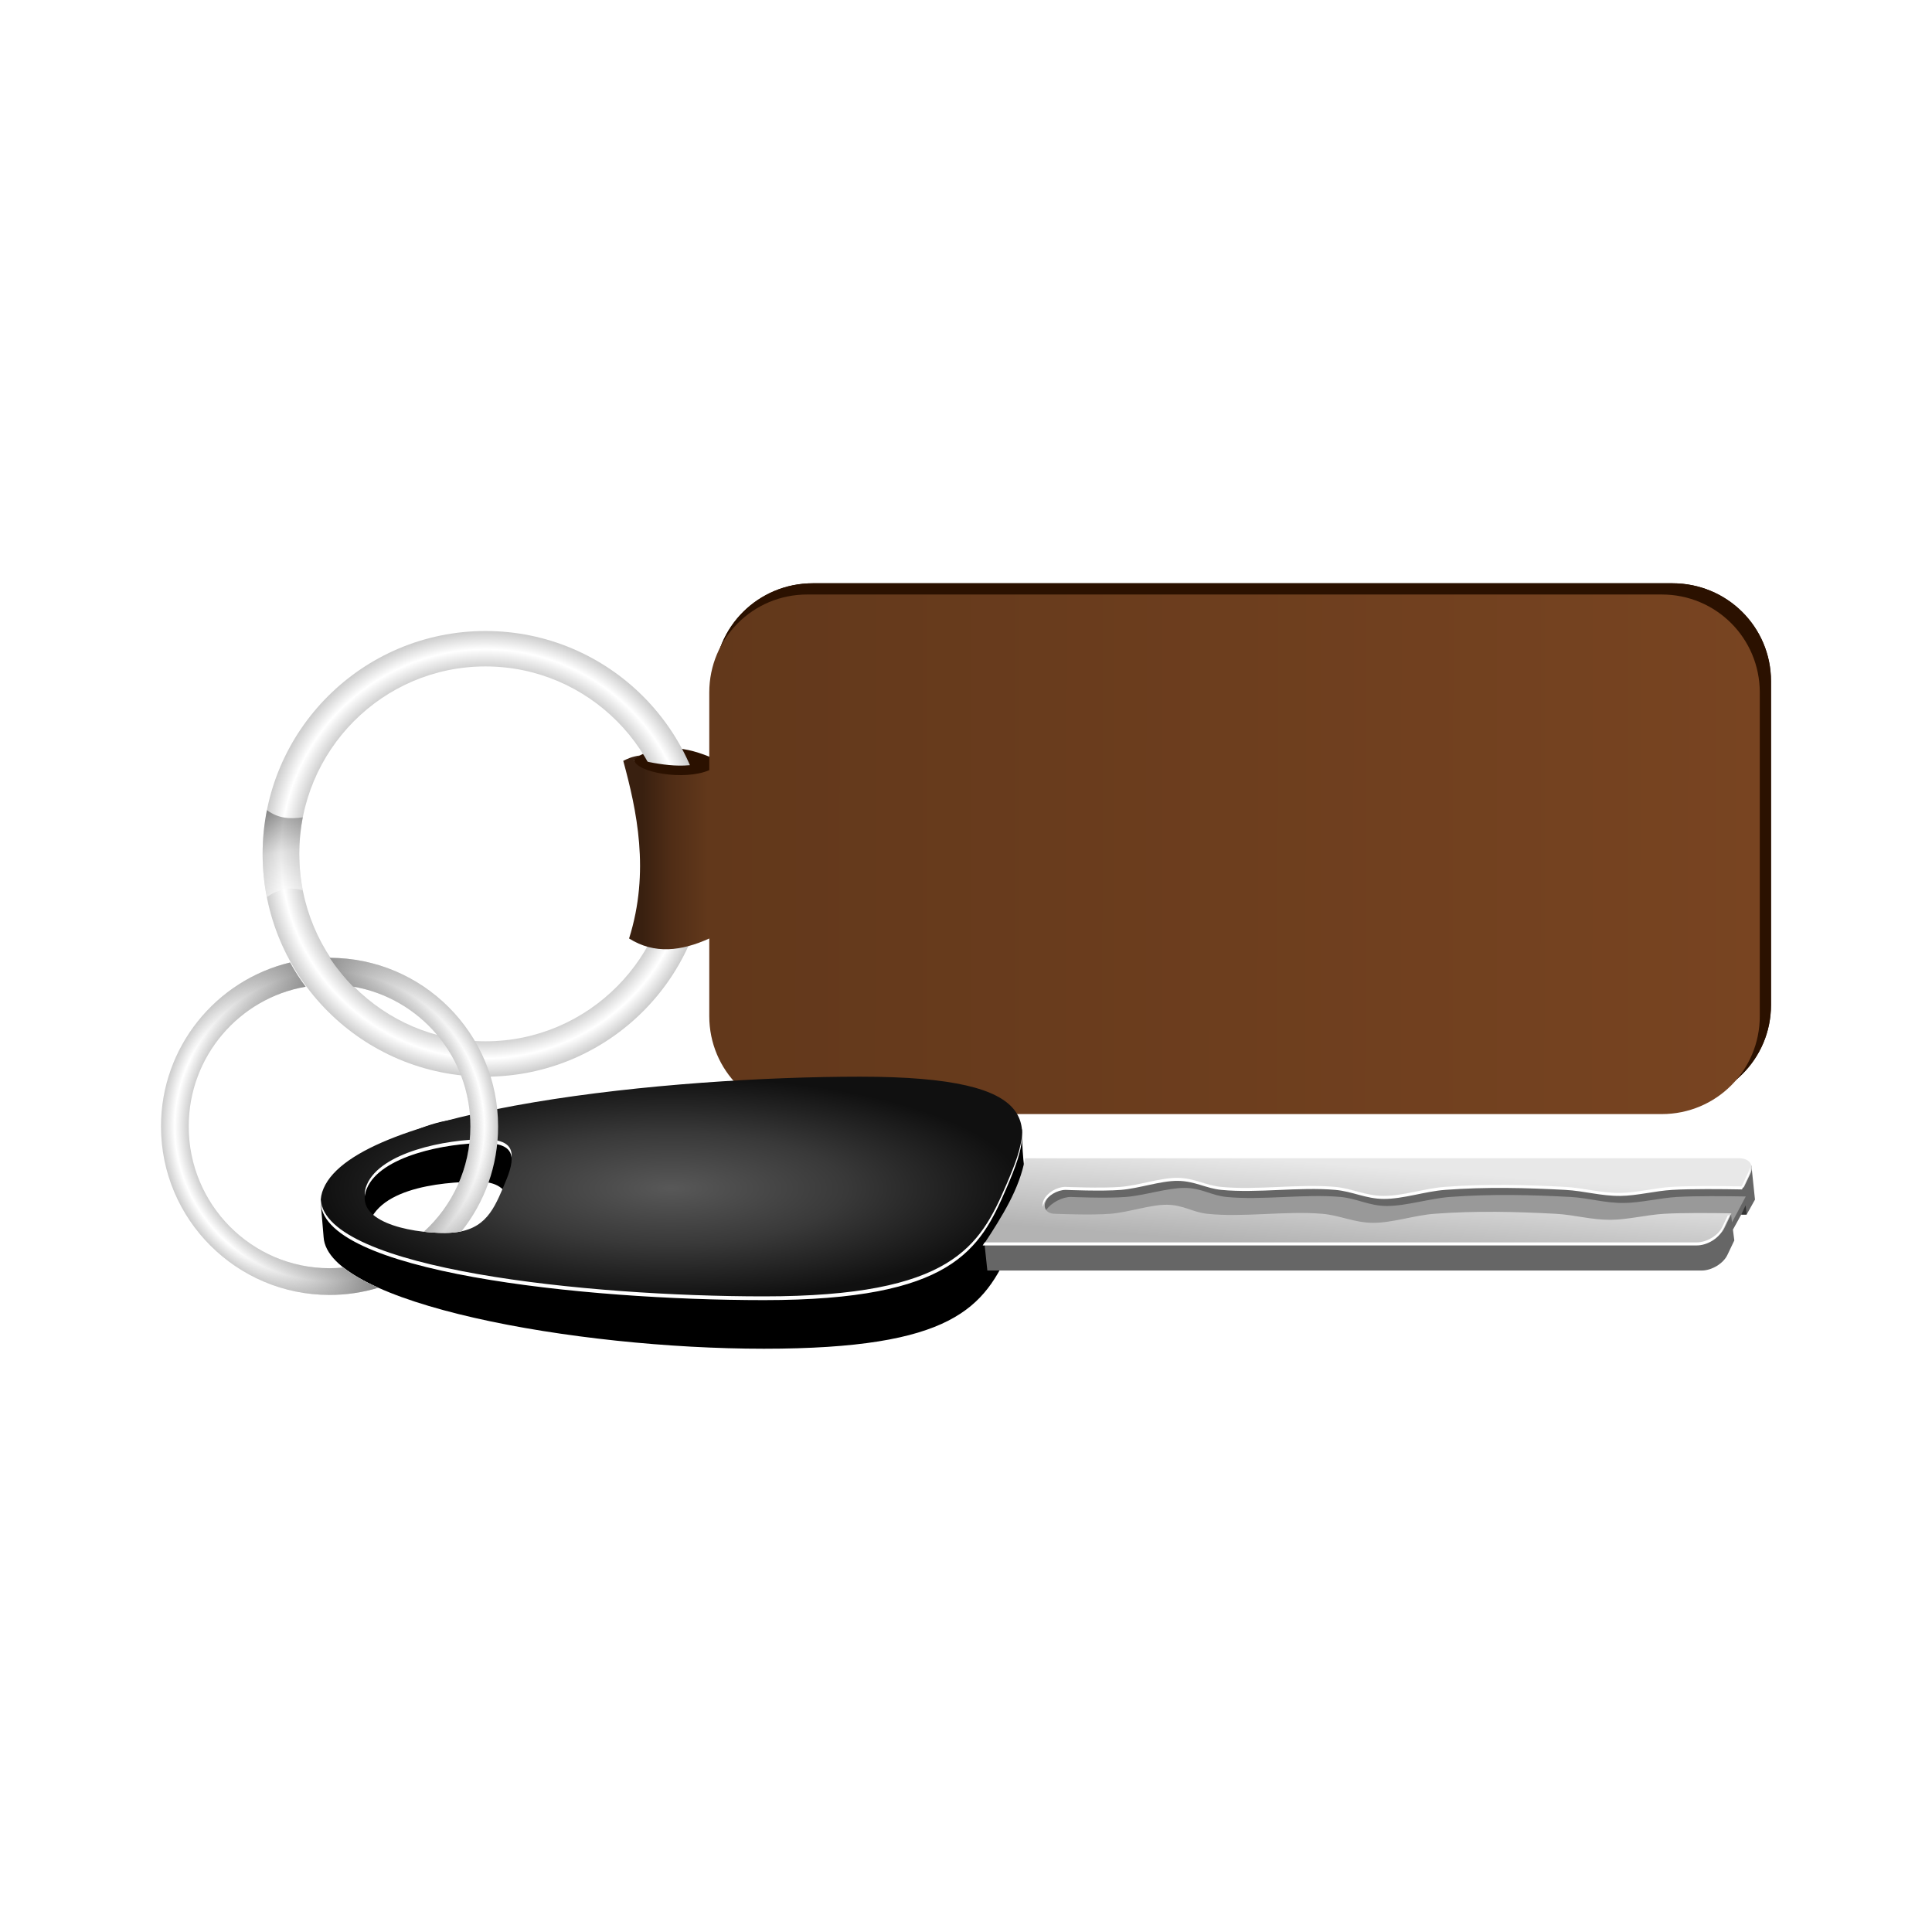 <svg:svg xmlns:dc="http://purl.org/dc/elements/1.1/" xmlns:ns2="http://creativecommons.org/ns#" xmlns:rdf="http://www.w3.org/1999/02/22-rdf-syntax-ns#" xmlns:svg="http://www.w3.org/2000/svg" height="1032.899" id="svg2" version="1.1" viewBox="9.728 -144.404 1032.899 1032.899" width="1032.899">
  <svg:defs id="defs4">
    <svg:filter id="filter4016">
      <svg:feGaussianBlur id="feGaussianBlur4018" stdDeviation="1.6" />
    </svg:filter>
    <svg:filter id="filter4827">
      <svg:feGaussianBlur id="feGaussianBlur4829" stdDeviation="0.7" />
    </svg:filter>
    <svg:radialGradient cx="499.52" cy="371.86" gradientTransform="translate(112.68 213.02)" gradientUnits="userSpaceOnUse" id="radialGradient3203" r="181.33">
      <svg:stop id="stop3767" offset="0" stop-color="#ccc" />
      <svg:stop id="stop3773" offset=".831" stop-color="#ccc" />
      <svg:stop id="stop3775" offset=".918" stop-color="#fff" />
      <svg:stop id="stop3769" offset="1" stop-color="#ccc" />
    </svg:radialGradient>
    <svg:linearGradient gradientUnits="userSpaceOnUse" id="linearGradient3205" x1="572.33" x2="646.78" y1="756.65" y2="744.58">
      <svg:stop id="stop3829" offset="0" stop-color="#6f6f6f" />
      <svg:stop id="stop3841" offset=".049" stop-color="#3d3d3d" />
      <svg:stop id="stop3837" offset=".515" stop-color="#ccc" />
      <svg:stop id="stop3839" offset=".955" stop-color="#fff" />
      <svg:stop id="stop3833" offset="1" stop-color="#ccc" stop-opacity="0" />
    </svg:linearGradient>
    <svg:linearGradient gradientTransform="matrix(0,-1,1,0,0,2)" gradientUnits="userSpaceOnUse" id="linearGradient3207" x1="-104.09" x2="-701.61" y1="471.07" y2="470.31">
      <svg:stop id="stop5564" offset="0" stop-color="#784421" />
      <svg:stop id="stop5566" offset=".941" stop-color="#62381b" />
      <svg:stop id="stop5568" offset=".974" stop-color="#502d16" />
      <svg:stop id="stop5570" offset="1" stop-color="#392010" />
    </svg:linearGradient>
    <svg:radialGradient cx="675.67" cy="649.95" gradientTransform="matrix(1 0 0 3.14 -6 -1352.7)" gradientUnits="userSpaceOnUse" id="radialGradient3209" r="59.722">
      <svg:stop id="stop3896" offset="0" stop-color="#585858" />
      <svg:stop id="stop3902" offset=".5" stop-color="#393939" />
      <svg:stop id="stop3898" offset="1" stop-color="#101010" />
    </svg:radialGradient>
    <svg:linearGradient gradientUnits="userSpaceOnUse" id="linearGradient3211" x1="660.42" x2="730.04" y1="311.27" y2="311.27">
      <svg:stop id="stop4872" offset="0" stop-color="#666" />
      <svg:stop id="stop4878" offset=".5" stop-color="#666" />
      <svg:stop id="stop4874" offset="1" stop-color="#666" />
    </svg:linearGradient>
    <svg:linearGradient gradientUnits="userSpaceOnUse" id="linearGradient3213" x1="712.04" x2="655.48" y1="375.53" y2="370.53">
      <svg:stop id="stop4752" offset="0" stop-color="#b3b3b3" />
      <svg:stop id="stop4754" offset="1" stop-color="#e8e8e8" />
    </svg:linearGradient>
    <svg:radialGradient cx="499.52" cy="371.86" gradientTransform="matrix(0 .497 -.497 0 276.78 55.947)" gradientUnits="userSpaceOnUse" id="radialGradient3215" r="181.33">
      <svg:stop id="stop3767-7" offset="0" stop-color="#ccc" />
      <svg:stop id="stop3773-3" offset=".831" stop-color="#ccc" />
      <svg:stop id="stop3775-90" offset=".918" stop-color="#fff" />
      <svg:stop id="stop3769-9" offset="1" stop-color="#ccc" />
    </svg:radialGradient>
    <svg:linearGradient gradientUnits="userSpaceOnUse" id="linearGradient3217" x1="595.77" x2="625.53" y1="789.63" y2="935.97">
      <svg:stop id="stop5490" offset="0" stop-color="#ccc" stop-opacity="0" />
      <svg:stop id="stop5492" offset=".493" stop-color="#838383" />
      <svg:stop id="stop5494" offset="1" stop-color="#ccc" stop-opacity="0" />
    </svg:linearGradient>
  </svg:defs>
  <svg:g id="layer1" transform="translate(0 -308.27)">
    <svg:g id="g3897" transform="matrix(0 1 -1 0 962.72 -4.088)">
      <svg:g id="g3180" transform="translate(153.62 -93.931)">
        <svg:path d="m603.95 612.35c0 29.18-23.365 52.649-52.375 52.649h-41.531c-6.242 14.366-3.038 28.76 0 43.125-26.339-7.21-54.239-11.347-90 0-8.559-13.702-6.75-28.083 0-43.125h-41.531c-29.01 0-52.344-23.469-52.344-52.649v-459.57c0-29.18 23.333-52.681 52.344-52.681h173.06c29.01 0 52.375 23.501 52.375 52.681v459.57z" fill="#2b1100" fill-rule="evenodd" id="rect3027-15-8" style="color:#000000" />
        <svg:g fill-rule="evenodd" id="g3015" transform="matrix(.657 0 0 .657 68.612 403.12)">
          <svg:path d="m612.21 403.55c-100.14 0-181.34 81.171-181.34 181.31s81.202 181.34 181.34 181.34 181.31-81.202 181.31-181.34-81.171-181.31-181.31-181.31zm0 29.812c84.242 0 152.53 67.816 152.53 151.5s-68.29 151.53-152.53 151.53c-84.242 0-152.53-67.847-152.53-151.53 0-83.684 68.29-151.5 152.53-151.5z" fill="url(#radialGradient3203)" id="path3760" style="color:#000000" />
          <svg:path d="m582.46 733.52c1.444 9.918 1.209 19.742-5.844 29.188 11.514 2.293 23.407 3.5 35.594 3.5 12.176 0 24.059-1.211 35.562-3.5-5.659-5.936-9.318-18.492-5.844-29.188-9.611 1.885-19.55 2.875-29.719 2.875-10.179 0-20.129-0.986-29.75-2.875z" fill="url(#linearGradient3205)" id="path3760-1" opacity=".5" style="color:#000000" />
        </svg:g>
        <svg:path d="m326.17 612.35c0 29.18 23.365 52.649 52.375 52.649h41.531c6.242 14.366 3.038 28.76 0 43.125 26.339-7.21 54.239-11.347 90 0 8.559-13.702 6.75-28.083 0-43.125h41.531c29.01 0 52.344-23.469 52.344-52.649v-459.57c0-29.18-23.333-52.681-52.344-52.681h-173.06c-29.01 0-52.375 23.501-52.375 52.681v459.57z" fill="#2b1100" fill-rule="evenodd" id="rect3027-15" style="color:#000000" />
        <svg:path d="m332.17 615.38c0 29.01 23.365 52.344 52.375 52.344h41.531c5.813 13.301 1.259 39.325-5.609 40.243l-2.221-3.026c0.663 4.425 1.727 6.468 2.843 8.774 26.339-7.168 59.226-14.398 94.987-3.117 8.559-13.623 6.75-27.92 0-42.875h41.531c29.01 0 52.344-23.333 52.344-52.344v-456.91c0-29.01-23.333-52.375-52.344-52.375h-173.06c-29.01 0-52.375 23.365-52.375 52.375z" fill="url(#linearGradient3207)" fill-rule="evenodd" id="rect3027" style="color:#000000" />
        <svg:g fill-rule="evenodd" id="g4020" transform="translate(-20)">
          <svg:path d="m695.66 873.92c35.675-2.125 59.738-134.61 59.738-235.4s-21.708-117.95-54.688-132.15-26.9-6.038-62.588-5.811c0 55.322-17.425 240.46-4.59 307.8 6.053 31.759 35.196 59.701 44.114 67.071l18.013-1.516zm-0.032-23.134c-26 0-29.479-39.41-29.539-59.504-0.06-20.094 16.044-18.942 29.316-13.278 13.273 5.665 11.526 6.226 11.586 26.32 0.06 20.094-5.21 25.696-11.363 46.462z" id="path3054" style="color:#000000" />
          <svg:path d="m669.66 873.92c43.175 18.59 59.738-134.61 59.738-235.4s-26.758-115.42-59.738-129.62-59.706-22.594-59.706 78.191c0 100.79 16.531 268.24 59.706 286.83zm-0.032-23.134c-17.376-7.416-24.122-42.267-24.182-62.361-0.06-20.094 10.687-16.085 23.959-10.42 13.273 5.665 24.026 10.869 24.086 30.963 0.06 20.094-6.488 49.235-23.863 41.819z" fill="url(#radialGradient3209)" id="path3054-3" style="color:#000000" />
          <svg:path d="m639.69 500.45c8.342 0.287 17.863 4.087 27.969 8.438 32.98 14.2 59.75 28.84 59.75 129.62 0 94.276-14.509 234.41-51.719 236.91 38.7 2.515 53.719-140.95 53.719-236.91 0-100.79-26.77-115.43-59.75-129.62-10.924-4.704-21.161-8.765-29.969-8.438zm3.75 287.97c0.06 20.094 6.812 54.928 24.188 62.344 2.246 0.959 4.294 1.29 6.188 1.125-1.324-0.13-2.709-0.494-4.188-1.125-17.376-7.415-24.127-42.25-24.188-62.344-0.032-10.607 2.946-14.523 7.719-15-5.92-0.42-9.755 2.986-9.719 15z" fill="#fff" filter="url(#filter4016)" id="path3054-3-0" style="color:#000000" />
        </svg:g>
        <svg:g id="g5533" transform="translate(-4,-2)">
          <svg:g id="g4831" transform="matrix(.878 -.041 0 .958 57.922 47.188)">
            <svg:g id="g4880" transform="matrix(.917 -.05 0 1 59.118 34.742)">
              <svg:path d="m673.48 499.88c15.579 3.734 24.858 19.402 38.562 27.709h18v-398.53c0-5.725-4.618-12.575-10.344-15.38l-9.656-4.73-7.163 0.133-10.001-5.529 0.166 20.698 17.31 22.227-8 33c-2.569 10.596 8.668 17.085 8 27.594-1.388 21.837-2.099 44.197 0 67.688 1.004 11.239 1.72 23.974 1.688 34.752-0.031 10.447-0.683 17.951-1.688 27.873-2.053 20.277 2.537 44.168 0 64.156-1.007 7.935-5.835 12.665-6 21.811-0.165 9.146 4.995 21.811 6 32.221 1.036 10.725 0 30.812 0 30.812 0 4.757-3.837 6.714-8.594 4.384-4.757-2.33-8.594-8.047-8.594-12.804 0 0 1.036-20.088 0-30.812-1.005-10.409-6.088-22.708-6-32.221 0.088-9.512 4.994-15.246 6-23.842 2.334-19.941-2.139-43.568 0-63.625 1.005-9.424 5.922-16.444 6-26.373 0.085-10.752-4.996-23.513-6-34.752-2.084-23.315-1.377-45.513 0-67.188 0.668-10.509 4.122-19.437 4-30.353-0.103-9.239-3.924-19.726-4-29.241l-0.312-39.028-9.915-5.54-22.516-0.025 4.744 319.97z" fill="url(#linearGradient3211)" fill-rule="evenodd" id="rect4027" style="color:#000000" />
              <svg:path d="m675.17 412.53c-0.088 9.496 4.995 22.775 6 33.375 1.036 10.921 0 30.781 0 30.781 0 4.757 3.837 11.205 8.594 14.438 4.757 3.233 8.594 2.007 8.594-2.75 0 0 1.036-19.891 0-30.812-1.005-10.6-6.165-24.261-6-33.375 0.165-9.114 4.993-12.912 6-20.656 2.537-19.507-2.053-44.269 0-64.156 1.005-9.732 5.969-16.277 6-26.719 0.032-10.772-4.996-24.477-6-35.906-2.099-23.889-1.388-46.113 0-67.688 0.668-10.383 4.094-18.673 4-29.594-0.083-9.578-3.332-21.047-4-31-0.595-8.864-0.566-21.676-0.406-32l-5.25-7.219 5.375-0.094-17.219-9.188c-0.242 11.18-0.435 27.583 0.312 38.344 0.668 9.618 3.897 20.71 4 29.969 0.122 10.939-3.332 19.242-4 29.625-1.377 21.413-2.084 43.446 0 67.156 1.004 11.429 6.085 25.17 6 35.906-0.078 9.914-4.995 15.985-6 25.219-2.139 19.651 2.334 44.158 0 63.656-1.006 8.405-5.912 13.192-6 22.688z" fill="#999" fill-rule="evenodd" id="rect4658-2-2" style="color:#000000" />
              <svg:path d="m655.48 499.88c20.615 4.941 38.574 16.361 56.562 27.709v-398.53c0-5.725-4.618-12.575-10.344-15.38l-9.656-4.73c-0.231 10.898-0.396 27.115 0.312 37.528 0.668 9.826 3.917 20.679 4 30.241 0.094 10.903-3.332 19.844-4 30.353-1.388 21.837-2.099 44.197 0 67.688 1.004 11.239 6.032 23.974 6 34.752-0.031 10.447-4.995 17.951-6 27.873-2.053 20.277 2.537 44.168 0 64.156-1.007 7.935-5.835 12.665-6 21.811-0.165 9.146 4.995 21.811 6 32.221 1.036 10.725 0 30.812 0 30.812 0 4.757-3.837 6.714-8.594 4.384-4.757-2.33-8.594-8.047-8.594-12.804 0 0 1.036-20.088 0-30.812-1.005-10.409-6.088-22.708-6-32.221 0.088-9.512 4.994-15.246 6-23.842 2.334-19.941-2.139-43.568 0-63.625 1.005-9.424 5.922-16.444 6-26.373 0.085-10.752-4.996-23.513-6-34.752-2.084-23.315-1.377-45.513 0-67.188 0.668-10.509 4.122-19.437 4-30.353-0.103-9.239-3.332-19.749-4-29.241-0.764-10.851-0.563-27.797-0.312-39.028l-9.031-4.424c-5.725-2.805-10.344-0.48-10.344 5.245z" fill="url(#linearGradient3213)" fill-rule="evenodd" id="rect4027-4" style="color:#000000" />
              <svg:path d="m862.2 380.5-3.023 0.024 2.991-6.146z" fill="#333" id="path4745" transform="matrix(0 -1 1 0 312.36 962.72)" />
              <svg:path d="m661.61 96.105c1.105 0.142 2.284 0.514 3.531 1.125l9.031 4.406c-0.251 11.231-0.452 28.18 0.312 39.031 0.668 9.492 3.897 20.011 4 29.25 0.122 10.916-3.332 19.834-4 30.344-1.377 21.674-2.084 43.872 0 67.188 1.004 11.239 6.085 23.998 6 34.75-0.078 9.929-4.995 16.951-6 26.375-2.139 20.057 2.334 43.684 0 63.625-1.006 8.596-5.912 14.331-6 23.844-0.088 9.512 4.995 21.81 6 32.219 1.036 10.725 0 30.812 0 30.812 0 4.757 3.837 10.482 8.594 12.812 1.733 0.849 3.34 1.092 4.688 0.875-0.845-0.137-1.749-0.415-2.688-0.875-4.757-2.33-8.594-8.056-8.594-12.812 0 0 1.036-20.088 0-30.812-1.005-10.409-6.088-22.706-6-32.219 0.088-9.512 4.994-15.248 6-23.844 2.334-19.941-2.139-43.568 0-63.625 1.005-9.424 5.922-16.446 6-26.375 0.085-10.752-4.996-23.511-6-34.75-2.084-23.315-1.377-45.513 0-67.188 0.668-10.509 4.122-19.427 4-30.344-0.103-9.239-3.332-19.758-4-29.25-0.764-10.851-0.563-27.8-0.312-39.031l-9.031-4.406c-2.041-1-3.931-1.35-5.531-1.125zm31.719 14.938 7.688 3.75c5.725 2.805 10.344 9.65 10.344 15.375v397.28c0.665 0.419 1.335 0.831 2 1.25v-398.53c0-5.725-4.618-12.57-10.344-15.375l-9.656-4.719c-0.006 0.293-0.025 0.668-0.031 0.969z" fill="#fff" fill-rule="evenodd" filter="url(#filter4827)" id="rect4027-4-1" style="color:#000000" />
            </svg:g>
          </svg:g>
        </svg:g>
        <svg:g fill-rule="evenodd" id="g5478">
          <svg:path d="m92.062 214.06c3.648 5.532 7.831 10.687 12.469 15.375 35.616 6.01 62.75 37.187 62.75 74.75 0 22.344-9.601 42.436-24.875 56.312 3.895 0.432 7.763 0.636 11.344 0.625 3.312-0.01 6.209-0.32 8.781-0.875 12.244-15.385 19.562-34.867 19.562-56.062 0-49.745-40.295-90.091-90.031-90.125zm-21.188 2.5c-39.585 9.503-69 45.128-69 87.625 0 49.766 40.359 90.094 90.125 90.094 9.068 0 17.808-1.353 26.062-3.844-7.55-3.39-13.87-7.01-18.685-10.82-2.43 0.24-4.883 0.38-7.375 0.38-41.587 0-75.312-33.95-75.312-75.81 0-37.477 27.033-68.576 62.531-74.688-3.047-4.12-5.84-8.435-8.344-12.938z" fill="url(#radialGradient3215)" id="path3760-7" style="color:#000000" transform="matrix(0 -1 1 0 312.36 962.72)" />
          <svg:path d="m526.42 870.66c5.532-3.648 10.687-7.831 15.375-12.469 6.01-35.616 37.187-62.75 74.75-62.75 22.344 0 42.436 9.601 56.312 24.875 0.432-3.895 0.636-7.763 0.625-11.344-0.01-3.312-0.32-6.209-0.875-8.781-15.385-12.244-34.867-19.562-56.062-19.562-49.745 0-90.091 40.295-90.125 90.031zm2.5 21.188c9.503 39.585 45.128 69 87.625 69 49.766 0 90.094-40.359 90.094-90.125 0-9.068-1.353-17.808-3.844-26.062-3.389 7.557-7.007 13.87-10.812 18.688 0.238 2.43 0.375 4.883 0.375 7.375 0 41.587-33.948 75.312-75.812 75.312-37.477 0-68.576-27.033-74.688-62.531-4.12 3.047-8.435 5.84-12.938 8.344z" fill="url(#linearGradient3217)" id="path3760-7-9" style="color:#000000" />
        </svg:g>
      </svg:g>
    </svg:g>
  </svg:g>
</svg:svg>